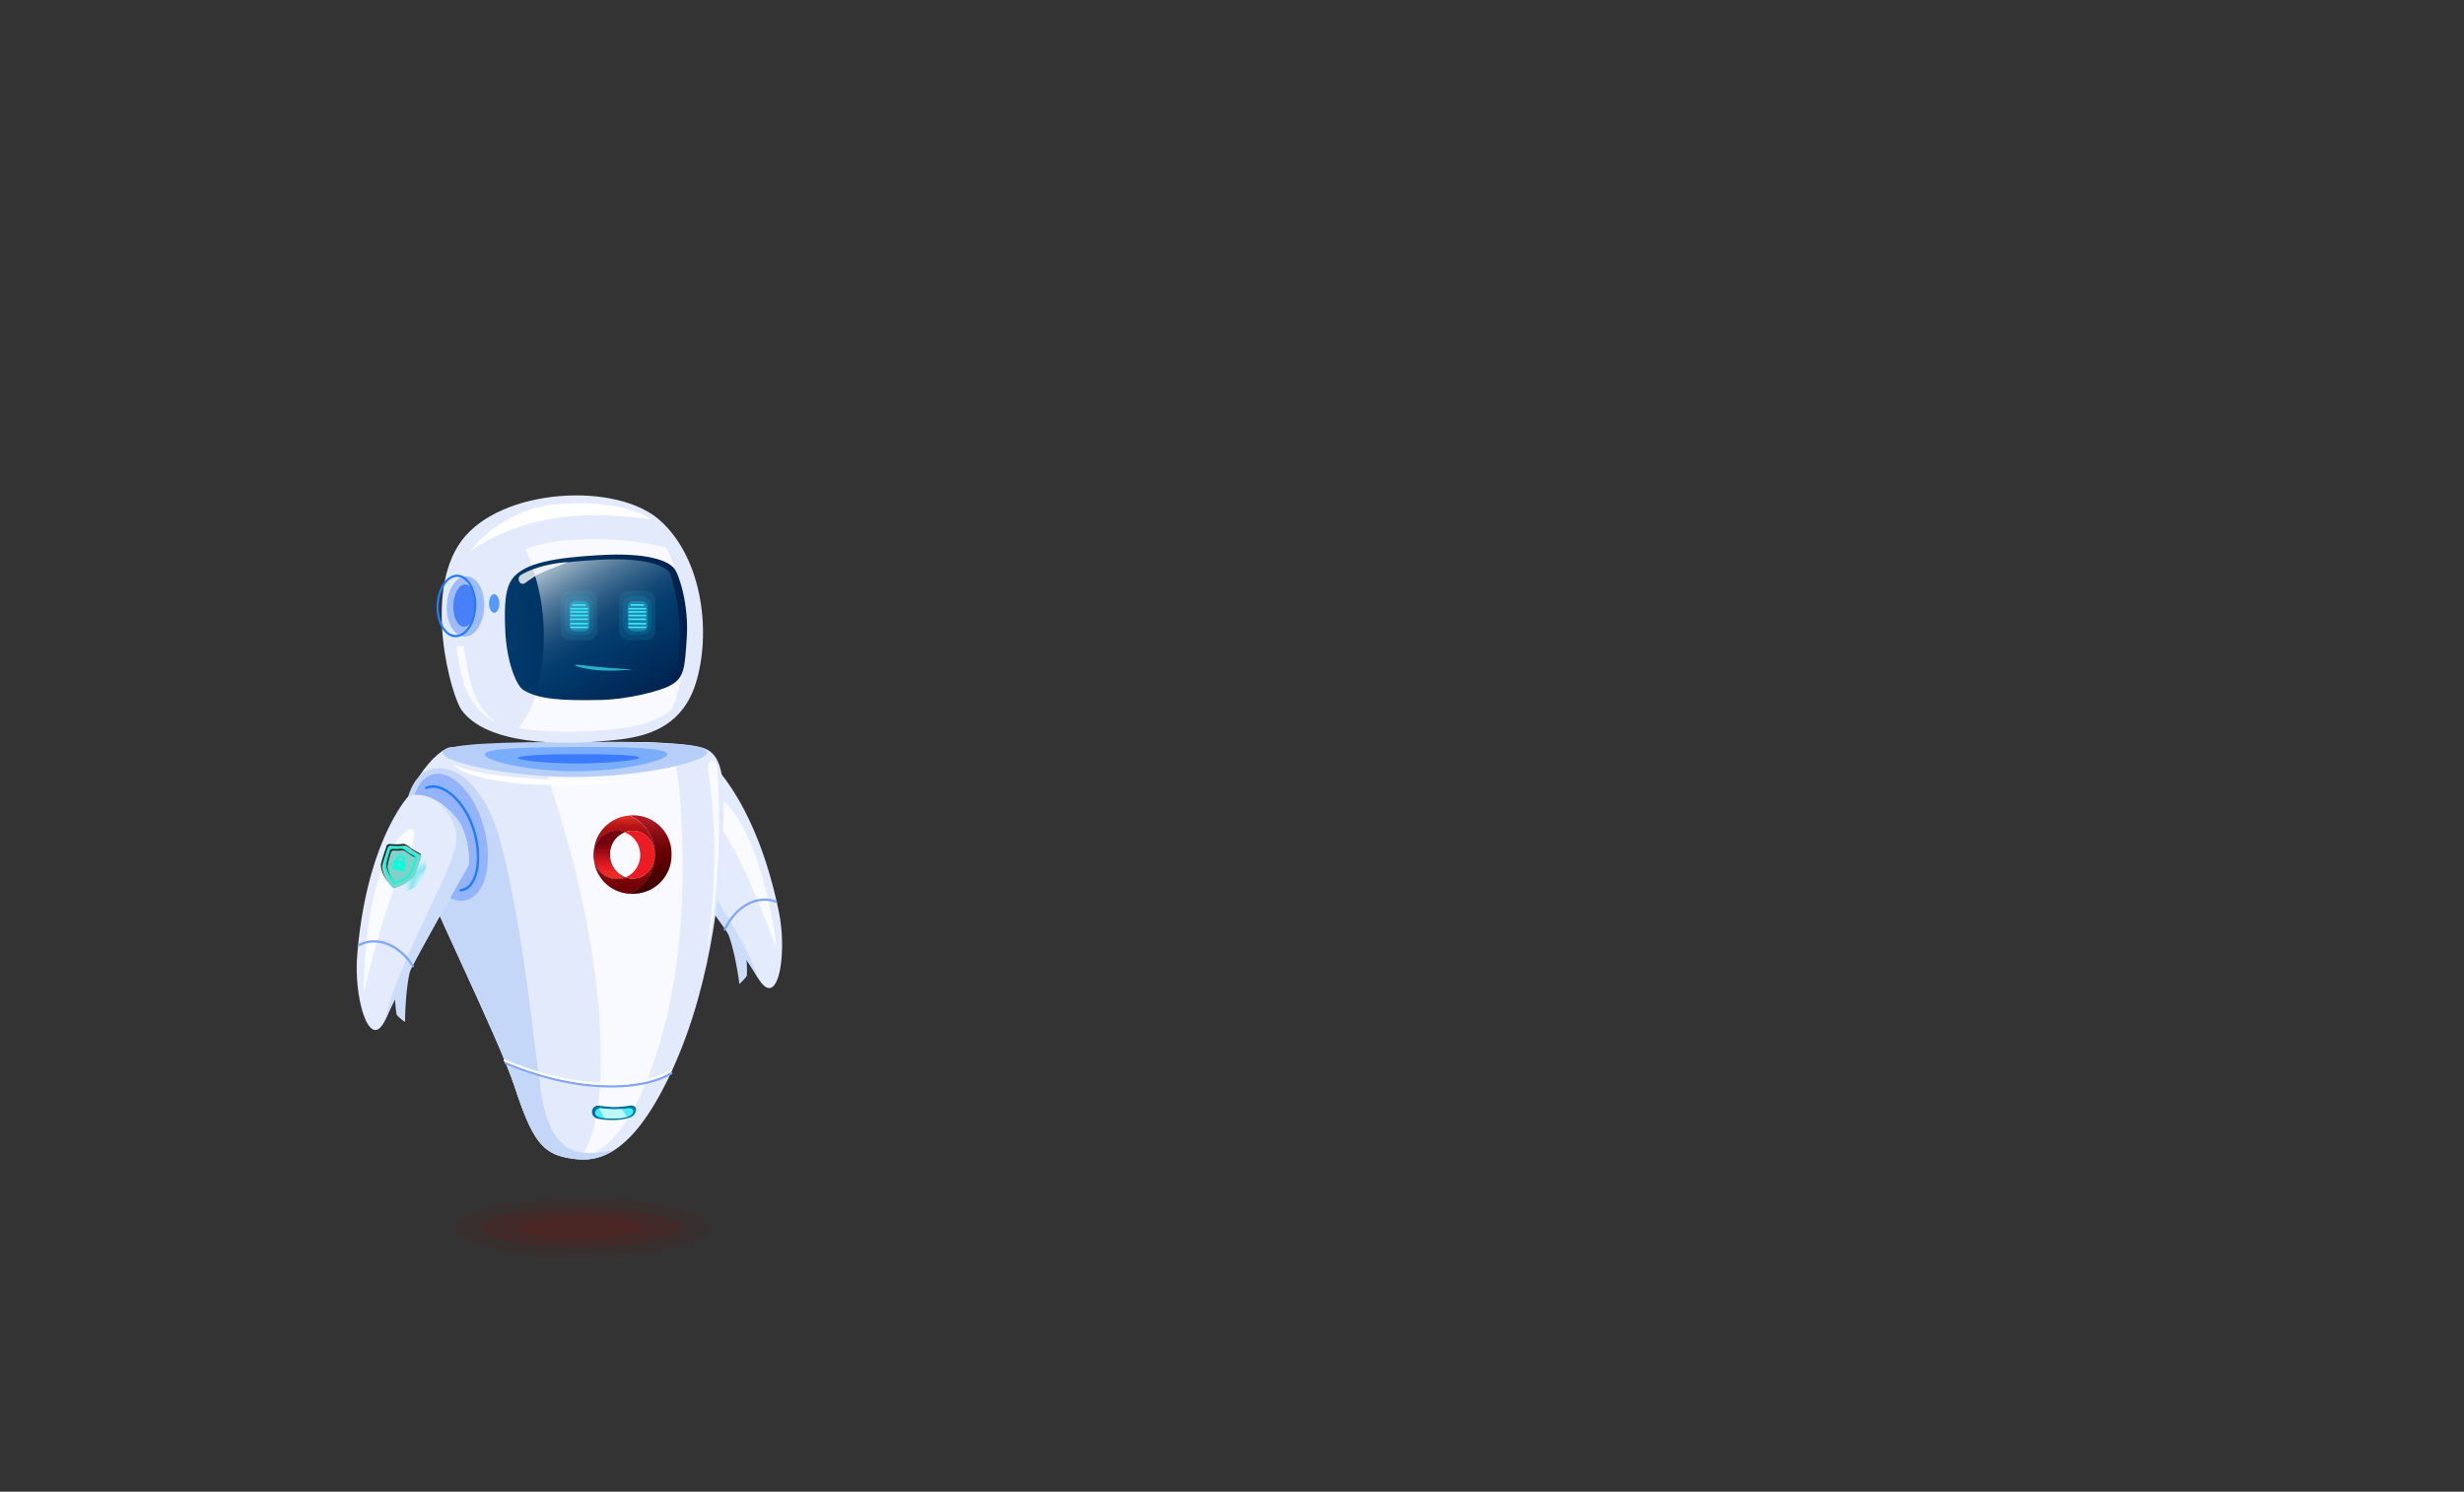 <svg xmlns="http://www.w3.org/2000/svg" xmlns:xlink="http://www.w3.org/1999/xlink" width="1024" height="620" viewBox="0 0 1024 620">
  <rect x="0" y="0" width="1024" height="620" fill="#333333" stroke="none"/>
  <defs>
    <style>
      .cls-1 {
        isolation: isolate;
      }

      .cls-2 {
        fill: none;
      }

      .cls-3 {
        fill: #e3ebfc;
      }

      .cls-4 {
        fill: #ccddfa;
      }

      .cls-5 {
        fill: #fafbff;
      }

      .cls-6 {
        fill: #80a7f6;
      }

      .cls-7 {
        fill: #9fbcfb;
      }

      .cls-8 {
        fill: #e2eafb;
      }

      .cls-9 {
        fill: #f9faff;
      }

      .cls-10 {
        fill: #b7cff8;
      }

      .cls-11, .cls-31, .cls-33 {
        fill: #207bff;
      }

      .cls-11, .cls-39 {
        opacity: 0.4;
      }

      .cls-12 {
        fill: #004bff;
        opacity: 0.5;
        mix-blend-mode: multiply;
      }

      .cls-13 {
        fill: #c4d7f9;
      }

      .cls-14 {
        fill: url(#_ÂÁ_Ï_ÌÌ_È_ËÂÌÚ_30);
      }

      .cls-15 {
        fill: #4aeaff;
      }

      .cls-16 {
        fill: #80a6f5;
      }

      .cls-17, .cls-32 {
        fill: #fff;
      }

      .cls-18 {
        fill: #bdf8ff;
      }

      .cls-19 {
        fill: url(#linear-gradient);
      }

      .cls-20 {
        fill: #eb1c24;
      }

      .cls-21 {
        fill: url(#linear-gradient-2);
      }

      .cls-22 {
        fill: url(#linear-gradient-3);
      }

      .cls-23 {
        fill: url(#linear-gradient-4);
      }

      .cls-24 {
        fill: url(#linear-gradient-5);
      }

      .cls-25 {
        fill: url(#linear-gradient-6);
      }

      .cls-26 {
        fill: url(#linear-gradient-7);
      }

      .cls-27 {
        fill: url(#_ÂÁ_Ï_ÌÌ_È_ËÂÌÚ_14);
      }

      .cls-28 {
        fill: url(#_ÂÁ_Ï_ÌÌ_È_ËÂÌÚ_18);
      }

      .cls-29 {
        fill: #9ebbfa;
      }

      .cls-30 {
        fill: #4880f7;
      }

      .cls-32 {
        opacity: 0.8;
      }

      .cls-33 {
        opacity: 0.72;
      }

      .cls-34, .cls-35, .cls-36, .cls-37 {
        fill: #3ae5fa;
      }

      .cls-34, .cls-43 {
        opacity: 0.1;
      }

      .cls-35 {
        opacity: 0.3;
      }

      .cls-37 {
        opacity: 0.7;
      }

      .cls-38 {
        fill: #93b4fb;
      }

      .cls-39 {
        mix-blend-mode: lighten;
        fill: url(#radial-gradient);
      }

      .cls-40 {
        fill: #00ffda;
      }

      .cls-41 {
        fill: #7fd1ca;
      }

      .cls-42 {
        fill: #1e1e1e;
      }

      .cls-43, .cls-44 {
        fill: #6a1613;
      }

      .cls-44 {
        opacity: 0.2;
      }
    </style>
    <radialGradient id="_ÂÁ_Ï_ÌÌ_È_ËÂÌÚ_30" data-name="¡ÂÁ˚ÏˇÌÌ˚È „‡‰ËÂÌÚ 30" cx="3108.9" cy="473.25" r="5.88" gradientTransform="translate(-3334.86 -104.18) scale(1.16 1.2)" gradientUnits="userSpaceOnUse">
      <stop offset="0" stop-color="#4aeaff"/>
      <stop offset="1" stop-color="#00709d"/>
    </radialGradient>
    <linearGradient id="linear-gradient" x1="1465.69" y1="340.07" x2="1465.69" y2="378.96" gradientTransform="matrix(-1, 0, 0, 1, 1727.34, 0)" gradientUnits="userSpaceOnUse">
      <stop offset="0.02" stop-color="#dc2a21"/>
      <stop offset="0.06" stop-color="#c7201b"/>
      <stop offset="0.1" stop-color="#b61717"/>
      <stop offset="0.15" stop-color="#ab1113"/>
      <stop offset="0.22" stop-color="#a40e12"/>
      <stop offset="0.43" stop-color="#a20d11"/>
      <stop offset="0.79" stop-color="#6b0006"/>
    </linearGradient>
    <linearGradient id="linear-gradient-2" x1="1454.81" y1="341.81" x2="1454.81" y2="369.72" gradientTransform="matrix(-1, 0, 0, 1, 1727.34, 0)" gradientUnits="userSpaceOnUse">
      <stop offset="0" stop-color="#ac1a27"/>
      <stop offset="0.08" stop-color="#9e151f"/>
      <stop offset="0.28" stop-color="#7d0a0e"/>
      <stop offset="0.44" stop-color="#680304"/>
      <stop offset="0.56" stop-color="#610000"/>
      <stop offset="0.73" stop-color="#520000"/>
      <stop offset="1" stop-color="#3f0000"/>
    </linearGradient>
    <linearGradient id="linear-gradient-3" x1="-502.91" y1="356.18" x2="-485.61" y2="356.18" gradientTransform="translate(734.8)" gradientUnits="userSpaceOnUse">
      <stop offset="0" stop-color="#bd1349"/>
      <stop offset="0.24" stop-color="#bd124e"/>
      <stop offset="0.25" stop-color="#bd124e"/>
      <stop offset="1" stop-color="#7a0025"/>
    </linearGradient>
    <linearGradient id="linear-gradient-4" x1="-508.8" y1="365.45" x2="-485.52" y2="365.45" gradientTransform="translate(734.8)" gradientUnits="userSpaceOnUse">
      <stop offset="0" stop-color="#282880"/>
      <stop offset="0.27" stop-color="#26257c"/>
      <stop offset="0.56" stop-color="#1f1b6f"/>
      <stop offset="0.85" stop-color="#140b5a"/>
      <stop offset="1" stop-color="#0d004c"/>
    </linearGradient>
    <linearGradient id="linear-gradient-5" x1="-503.29" y1="365.45" x2="-485.61" y2="365.45" xlink:href="#linear-gradient-3"/>
    <linearGradient id="linear-gradient-6" x1="-499.71" y1="356.1" x2="-477.48" y2="356.1" xlink:href="#linear-gradient-4"/>
    <linearGradient id="linear-gradient-7" x1="1471.77" y1="364.53" x2="1471.77" y2="351.32" gradientTransform="matrix(-1, 0, 0, 1, 1727.34, 0)" gradientUnits="userSpaceOnUse">
      <stop offset="0" stop-color="#ec2d24"/>
      <stop offset="0.12" stop-color="#ec2824"/>
      <stop offset="0.25" stop-color="#eb1c24"/>
      <stop offset="1" stop-color="#74020d"/>
    </linearGradient>
    <linearGradient id="_ÂÁ_Ï_ÌÌ_È_ËÂÌÚ_14" data-name="¡ÂÁ˚ÏˇÌÌ˚È „‡‰ËÂÌÚ 14" x1="3069.48" y1="403.62" x2="3145.12" y2="403.62" gradientTransform="translate(-2873.6 14.89) rotate(-2.88)" gradientUnits="userSpaceOnUse">
      <stop offset="0" stop-color="#003a6b"/>
      <stop offset="1" stop-color="#00204c"/>
    </linearGradient>
    <linearGradient id="_ÂÁ_Ï_ÌÌ_È_ËÂÌÚ_18" data-name="¡ÂÁ˚ÏˇÌÌ˚È „‡‰ËÂÌÚ 18" x1="3095.82" y1="229.46" x2="3134.96" y2="295.42" gradientTransform="translate(-2863.05)" gradientUnits="userSpaceOnUse">
      <stop offset="0" stop-color="#cad6e0"/>
      <stop offset="0.05" stop-color="#aec0d0"/>
      <stop offset="0.15" stop-color="#7998b1"/>
      <stop offset="0.25" stop-color="#4e7698"/>
      <stop offset="0.35" stop-color="#2c5c84"/>
      <stop offset="0.44" stop-color="#144976"/>
      <stop offset="0.53" stop-color="#053e6e"/>
      <stop offset="0.6" stop-color="#003a6b"/>
      <stop offset="1" stop-color="#00204c"/>
    </linearGradient>
    <radialGradient id="radial-gradient" cx="3135.77" cy="483.6" r="13.06" gradientTransform="matrix(0.86, 0.03, -0.03, 0.99, -2501.25, -202.84)" gradientUnits="userSpaceOnUse">
      <stop offset="0" stop-color="#00ddde" stop-opacity="0.52"/>
      <stop offset="0.09" stop-color="#2de6e7" stop-opacity="0.65"/>
      <stop offset="0.2" stop-color="#63f1f1" stop-opacity="0.8"/>
      <stop offset="0.3" stop-color="#8af8f9" stop-opacity="0.91"/>
      <stop offset="0.38" stop-color="#a2fdfd" stop-opacity="0.98"/>
      <stop offset="0.43" stop-color="#abffff"/>
      <stop offset="0.46" stop-color="#9ffcfd"/>
      <stop offset="0.51" stop-color="#7ff6f6"/>
      <stop offset="0.58" stop-color="#4aebeb"/>
      <stop offset="0.66" stop-color="#03dcdd"/>
      <stop offset="0.66" stop-color="#00dbdc"/>
      <stop offset="0.69" stop-color="#08dcdd" stop-opacity="0.97"/>
      <stop offset="0.74" stop-color="#1fdfe0" stop-opacity="0.88"/>
      <stop offset="0.8" stop-color="#44e5e5" stop-opacity="0.73"/>
      <stop offset="0.87" stop-color="#78eced" stop-opacity="0.53"/>
      <stop offset="0.94" stop-color="#baf5f6" stop-opacity="0.27"/>
      <stop offset="1" stop-color="#fff" stop-opacity="0"/>
    </radialGradient>
  </defs>
  <title>robot</title>
  <g class="cls-1">
    <g id="robot">
      <rect id="fondo" class="cls-2" width="1024" height="620"/>
      <g id="brazoIzquierdo">
        <g>
          <path class="cls-3" d="M325.92,380c-8.36-41.21-24.56-58.78-28.36-62.43a3.27,3.27,0,0,0-2-.91c-2.83-.19-10.11.57-17.26,11.53-4.94,7.57-3.23,19.8-2.78,20.4,4.64,6.17,33.8,45.08,41.55,58.4C325.47,421.43,329.49,397.57,325.92,380Z" transform="translate(-2.2 -0.76)"/>
          <path class="cls-4" d="M278.23,328.19a33.16,33.16,0,0,1,6.79-7.82,39,39,0,0,0-2.32,3.22c-6.24,9.55-3.24,16-1.05,20.44,7.84,15.85,30.11,45.24,35.84,63.77-.16-.25-.32-.52-.49-.81-7.75-13.32-36.91-52.23-41.55-58.4C275,348,273.29,335.76,278.23,328.19Z" transform="translate(-2.2 -0.76)"/>
          <path class="cls-5" d="M301,332c18.69,14,24.13,63.61,24.13,63.61s-12.36-34.18-21.75-48.43S294.57,327.26,301,332Z" transform="translate(-2.2 -0.76)"/>
          <path class="cls-4" d="M312.38,399a56.8,56.8,0,0,1,.22,7.17c-.09.65-3.14,3.83-3.17,3.49-.23-3-2.83-18.58-5.6-22.53C302.85,385.69,312.28,396.08,312.38,399Z" transform="translate(-2.2 -0.76)"/>
          <path class="cls-6" d="M303.5,387.59a.46.46,0,0,0,.36-.28c3.52-7.89,12-14.54,20.7-11.3a.45.45,0,0,0,.59-.29.47.47,0,0,0-.28-.61c-9.25-3.43-18.16,3.52-21.85,11.8a.5.5,0,0,0,.23.64A.44.44,0,0,0,303.5,387.59Z" transform="translate(-2.2 -0.76)"/>
        </g>
        <path class="cls-7" d="M298.22,335.85c-1.08,12.87-6.27,22.91-11.6,22.43s-8.79-11.3-7.71-24.17,6.26-22.72,11.6-22.43C298.23,312.11,299.29,323,298.22,335.85Z" transform="translate(-2.2 -0.76)"/>
      </g>
      <g id="torso">
        <path class="cls-8" d="M189.91,311.31c-5.28-.35-23.9,19-18.29,37.82s37.32,81.54,44.5,103.5S227.61,480,237.83,482s25.65,2.72,43.55-36.06,20.65-82.32,21.46-103-1.27-28.9-8.25-31.26C278.34,306.16,189.91,311.31,189.91,311.31Z" transform="translate(-2.2 -0.76)"/>
        <path class="cls-9" d="M274.16,441.37C288,400.59,286.36,356.74,285.07,336c-.85-13.81-2.42-21.95-5.49-26.33-14.78-.86-36.37-.49-54.67.12,9.79,26.79,24.25,71.88,26.65,118.34,1.61,31-2.52,46.14-8.23,53.9C252.65,480.06,263.83,471.73,274.16,441.37Z" transform="translate(-2.2 -0.76)"/>
        <path class="cls-10" d="M296.15,313.39c0,4-27.37,10.26-55,10.31s-55-6.1-55-10.12,27.38-4.39,55-4.44S296.14,309.37,296.15,313.39Z" transform="translate(-2.2 -0.76)"/>
        <path class="cls-11" d="M279.45,314.21c0,2.78-18.85,7.1-37.87,7.13s-37.9-4.22-37.9-7,18.86-3,37.88-3.07S279.45,311.43,279.45,314.21Z" transform="translate(-2.2 -0.76)"/>
        <path class="cls-12" d="M267.88,315.65c0,1.07-13,2.41-25.68,2.44s-24.8-1.29-24.81-2.35,12.13-1.49,24.81-1.51S267.87,314.59,267.88,315.65Z" transform="translate(-2.2 -0.76)"/>
        <path class="cls-13" d="M227.49,457.17c-2.94-16.44-7.31-70.2-17.73-108.14-5.22-19-17.5-32.43-29.4-28.18-8.44,3-11.77,18.12-8.74,28.28,5.6,18.8,37.32,81.54,44.5,103.5S227.61,480,237.83,482c5.26,1,11.91,1.7,19.56-3.17C247,480.52,232.35,484.39,227.49,457.17Z" transform="translate(-2.2 -0.76)"/>
        <path class="cls-14" d="M264,465.18a18.1,18.1,0,0,1-6.29,1.07,27.74,27.74,0,0,1-7.05-.53,2.88,2.88,0,0,1-2.45-2.72h0a2.59,2.59,0,0,1,2.46-2.7s5.42.62,6.74.61a46.1,46.1,0,0,0,6.84-.67c1.35,0,2.62.42,2.21,2.44A3.46,3.46,0,0,1,264,465.18Z" transform="translate(-2.2 -0.76)"/>
        <path class="cls-15" d="M263.17,464.88a18.86,18.86,0,0,1-5.44.76,29,29,0,0,1-6.08-.38c-1.14-.24-2.13-.87-2.13-1.94h0a2,2,0,0,1,2.13-1.93s4.68.45,5.82.44a48.38,48.38,0,0,0,5.91-.47c1.17,0,2.27.3,1.92,1.73C265.14,463.76,264.59,464.42,263.17,464.88Z" transform="translate(-2.2 -0.76)"/>
        <path class="cls-16" d="M256.22,452.78c-12.44,0-27.69-2.8-44.15-9.82a.46.46,0,0,1-.24-.59.44.44,0,0,1,.58-.25c30.66,13.07,57,11.41,68.57,4.34a.44.44,0,0,1,.61.16.46.46,0,0,1-.16.62C276,450.61,267.17,452.78,256.22,452.78Z" transform="translate(-2.2 -0.76)"/>
        <path class="cls-17" d="M255.9,451.76c-12.44,0-27.7-2.8-44.15-9.82a.47.47,0,0,1-.24-.6.45.45,0,0,1,.58-.25c30.65,13.08,57,11.42,68.57,4.35a.42.42,0,0,1,.6.16.45.45,0,0,1-.15.62C275.62,449.59,266.85,451.76,255.9,451.76Z" transform="translate(-2.2 -0.76)"/>
        <path class="cls-9" d="M300.52,321.92c2.35,49.71-4.55,73.24-4.55,73.24s6.6-37.57.51-73.87C295.64,316.31,300.15,314.15,300.52,321.92Z" transform="translate(-2.2 -0.76)"/>
        <path class="cls-17" d="M190.37,318.45s5.45,3.4,25.38,5.32,46.17,1.56,46.17,1.56-24.18,3.32-46.27.85S190.37,318.45,190.37,318.45Z" transform="translate(-2.2 -0.76)"/>
        <path class="cls-18" d="M260.66,461.67c-1,.08-2.08.16-3.19.16s-5.82-.44-5.82-.44a2.3,2.3,0,0,0-.45.05l2.15,4.07a40.54,40.54,0,0,0,4.38.13,19.56,19.56,0,0,0,5.07-.66Z" transform="translate(-2.2 -0.76)"/>
        <g>
          <path class="cls-19" d="M274.35,356a17.57,17.57,0,0,0-10.55-16.27,16.36,16.36,0,0,0-1.88.25,16,16,0,0,0-13,15.4c0,.18,0,.35,0,.53v.2a9.83,9.83,0,0,1,9.65-10,9.35,9.35,0,0,1,3.15.55c-.95-.35-.91-.35.06,0a9.12,9.12,0,0,1,3.26-.59c5.39,0,9.21,4.51,9.21,9.92v.09c0,5.41-3.74,9.83-9.12,9.83a9,9,0,0,1-3-.49,9.48,9.48,0,0,1-3.58.71,9.83,9.83,0,0,1-9.65-9.85A15.85,15.85,0,0,0,261.81,372a17.84,17.84,0,0,0,2,.25A17.55,17.55,0,0,0,274.35,356Z" transform="translate(-2.2 -0.76)"/>
          <path class="cls-20" d="M268.26,356.1a10,10,0,0,1-6.08,9.31,9,9,0,0,0,3,.49c5.38,0,9.12-4.42,9.12-9.83V356c0-5.41-3.82-9.92-9.21-9.92a9.12,9.12,0,0,0-3.26.59c-1-.37-1-.37-.06,0A10,10,0,0,1,268.26,356.1Z" transform="translate(-2.2 -0.76)"/>
          <path class="cls-21" d="M265.16,339.66c-.46,0-.91,0-1.36,0a17.82,17.82,0,0,1,0,32.54c.42,0,.84.06,1.28.06A16,16,0,0,0,281.28,356v-.09A15.87,15.87,0,0,0,265.16,339.66Z" transform="translate(-2.2 -0.76)"/>
          <path class="cls-22" d="M249,356.1v0Z" transform="translate(-2.2 -0.76)"/>
          <path class="cls-23" d="M261.92,365.31Z" transform="translate(-2.2 -0.76)"/>
          <path class="cls-24" d="M261.92,365.31Z" transform="translate(-2.2 -0.76)"/>
          <path class="cls-25" d="M258.6,366.12a9.48,9.48,0,0,0,3.58-.71l-.26-.1h0A9.76,9.76,0,0,1,255.7,356v-.09a9.6,9.6,0,0,1,6.11-9.24l-.06,0a9.35,9.35,0,0,0-3.15-.55,9.83,9.83,0,0,0-9.65,10v.18A9.83,9.83,0,0,0,258.6,366.12Z" transform="translate(-2.2 -0.76)"/>
          <path class="cls-26" d="M258.6,366.12a9.48,9.48,0,0,0,3.58-.71l-.26-.1h0A9.76,9.76,0,0,1,255.7,356v-.09a9.6,9.6,0,0,1,6.11-9.24l-.06,0a9.35,9.35,0,0,0-3.15-.55,9.83,9.83,0,0,0-9.65,10v.18A9.83,9.83,0,0,0,258.6,366.12Z" transform="translate(-2.2 -0.76)"/>
        </g>
      </g>
      <g id="cabeza">
        <g>
          <path class="cls-8" d="M194.1,296c12.56,16.79,51,13.58,61.75,12.53s28.87-3,35.41-23.48,3.27-51.71-14.71-67.94-66.11-13.59-82.45,8.29S189.74,290.2,194.1,296Z" transform="translate(-2.2 -0.76)"/>
          <path class="cls-17" d="M197.41,229.9c.72-.27,15.58-12.25,42.47-14.64,9.26-.83,23.69,0,33,1.33-.92-1-14.23-9-41.67-6C224.48,211.29,209,215.64,197.41,229.9Z" transform="translate(-2.2 -0.76)"/>
          <path class="cls-9" d="M246.32,224.94c-8.66.14-17.34.78-25.5,4l-.19.08c8.48,18.62,9.17,42.88,4.21,60.22a37.26,37.26,0,0,1-7.21,14.07c15,2.73,31.71,1.31,38.22.66,7.08-.7,17.43-1.79,25.51-8.37a44,44,0,0,0,2.35-6.36c5-17.57,4.24-42.24-4.55-61A134.81,134.81,0,0,0,246.32,224.94Z" transform="translate(-2.2 -0.76)"/>
          <path class="cls-27" d="M215,241.47c5-7,18.59-8.88,35.64-9.94,22-1.36,29.44,2.77,31.68,5.41s6.15,15.75,5.31,28.49-1,16.57-6,19.73-19.63,6.27-29.06,6.51c-17.86.45-26.86-.45-32.83-4.09-3.05-1.86-6.93-11.88-7.54-24.24S212.42,245.12,215,241.47Z" transform="translate(-2.2 -0.76)"/>
          <path class="cls-28" d="M250,233.5c-10.58.64-19.78,1.59-26.26,4,5.66,16.31,5.7,35.65,1.5,50-.05.16-.11.31-.16.48,5.66,1.69,13.76,2.1,26.75,1.78,9-.22,23-3.12,27.88-6.08a8.82,8.82,0,0,0,3.8-4.11,88.36,88.36,0,0,0-2.8-40.53,3.82,3.82,0,0,0-.31-.42C278.28,236.09,271.14,232.23,250,233.5Z" transform="translate(-2.2 -0.76)"/>
          <path class="cls-29" d="M203.44,253.18c-.29,6.92-4,12.37-8.32,12.17s-7.54-6-7.24-12.89,4-12.37,8.32-12.17S203.74,246.26,203.44,253.18Z" transform="translate(-2.2 -0.76)"/>
          <path class="cls-30" d="M200,252.66c-.21,4.86-2.49,8.7-5.09,8.58s-4.55-4.16-4.34-9,2.48-8.7,5.09-8.58S200.25,247.8,200,252.66Z" transform="translate(-2.2 -0.76)"/>
          <path class="cls-31" d="M200.11,253l-.44,0,.44,0a17.51,17.51,0,0,0-2-9.22c-1.45-2.57-3.47-4.05-5.71-4.15-4.52-.21-8.47,5.45-8.78,12.61s3.14,13.15,7.67,13.36h.24C196,265.64,199.81,260.06,200.11,253Zm-7.71-12.46c1.93.09,3.7,1.41,5,3.7a16.57,16.57,0,0,1,1.84,8.72c-.28,6.65-3.82,11.9-7.86,11.73s-7.11-5.75-6.83-12.41,3.69-11.74,7.66-11.74Z" transform="translate(-2.2 -0.76)"/>
          <path class="cls-9" d="M191.86,269.22l3.16.11s1.34,13.6,5.12,21.59,9.14,10.54,9.14,10.54-8.08-2.71-12.92-13.07C192.88,280.94,191.86,269.22,191.86,269.22Z" transform="translate(-2.2 -0.76)"/>
          <path class="cls-32" d="M218,242.51v0a1.64,1.64,0,0,0,2.41.59c1.53-1.09,3.87-2.71,5.21-3.47,2.13-1.2,12.63-5.23,12.63-5.23s-10.53.23-19.47,5.27A2.11,2.11,0,0,0,218,242.51Z" transform="translate(-2.2 -0.76)"/>
        </g>
        <path class="cls-33" d="M209.72,251.59c0,2.15-1,3.89-2.15,3.89s-2.15-1.74-2.15-3.89,1-3.89,2.15-3.89S209.72,249.44,209.72,251.59Z" transform="translate(-2.2 -0.76)"/>
      </g>
      <g id="ojos">
        <rect class="cls-34" x="257.22" y="245.55" width="15.17" height="20.57" rx="3.93"/>
        <rect class="cls-34" x="258.81" y="247.76" width="11.99" height="16.14" rx="3.93"/>
        <rect class="cls-35" x="260.83" y="249.84" width="8.32" height="12.57" rx="2.44"/>
        <path class="cls-36" d="M270.46,255.44h-6.83a.33.33,0,0,1-.33-.34.34.34,0,0,1,.33-.35h6.83a.34.34,0,0,1,.33.35A.34.34,0,0,1,270.46,255.44Z" transform="translate(-2.2 -0.76)"/>
        <path class="cls-36" d="M270.46,256.94h-6.83a.34.34,0,0,1-.33-.35.33.33,0,0,1,.33-.34h6.83a.34.34,0,0,1,.33.34A.34.34,0,0,1,270.46,256.94Z" transform="translate(-2.2 -0.76)"/>
        <path class="cls-36" d="M270.46,258.49h-6.83a.33.33,0,0,1-.33-.34.34.34,0,0,1,.33-.35h6.83a.34.34,0,0,1,.33.35A.34.34,0,0,1,270.46,258.49Z" transform="translate(-2.2 -0.76)"/>
        <path class="cls-36" d="M269.59,252.57H264.5a.34.34,0,0,1-.33-.35.34.34,0,0,1,.33-.34h5.09a.34.34,0,0,1,.33.34A.34.34,0,0,1,269.59,252.57Z" transform="translate(-2.2 -0.76)"/>
        <path class="cls-36" d="M270.46,254.12h-6.83a.34.34,0,0,1,0-.68h6.83a.34.34,0,0,1,0,.68Z" transform="translate(-2.2 -0.76)"/>
        <path class="cls-36" d="M270.46,260.34h-6.83a.34.34,0,0,1-.33-.35.33.33,0,0,1,.33-.34h6.83a.34.34,0,0,1,.33.34A.34.34,0,0,1,270.46,260.34Z" transform="translate(-2.2 -0.76)"/>
        <path class="cls-36" d="M270.46,261.83h-6.83a.34.34,0,0,1,0-.68h6.83a.34.34,0,0,1,0,.68Z" transform="translate(-2.2 -0.76)"/>
        <g>
          <rect class="cls-34" x="233.04" y="245.55" width="15.17" height="20.57" rx="3.93"/>
          <rect class="cls-34" x="234.63" y="247.76" width="11.99" height="16.14" rx="3.93"/>
          <rect class="cls-35" x="236.65" y="249.84" width="8.32" height="12.57" rx="2.44"/>
          <path class="cls-36" d="M246.29,255.44h-6.84a.34.34,0,0,1-.33-.34.34.34,0,0,1,.33-.35h6.84a.34.34,0,0,1,.33.35A.34.34,0,0,1,246.29,255.44Z" transform="translate(-2.2 -0.76)"/>
          <path class="cls-36" d="M246.29,256.94h-6.84a.34.34,0,0,1-.33-.35.34.34,0,0,1,.33-.34h6.84a.34.34,0,0,1,.33.34A.34.34,0,0,1,246.29,256.94Z" transform="translate(-2.2 -0.76)"/>
          <path class="cls-36" d="M246.29,258.49h-6.84a.34.34,0,0,1-.33-.34.34.34,0,0,1,.33-.35h6.84a.34.34,0,0,1,.33.35A.34.34,0,0,1,246.29,258.49Z" transform="translate(-2.2 -0.76)"/>
          <path class="cls-36" d="M245.41,252.57h-5.09a.34.34,0,0,1-.33-.35.34.34,0,0,1,.33-.34h5.09a.33.33,0,0,1,.33.34A.34.34,0,0,1,245.41,252.57Z" transform="translate(-2.2 -0.76)"/>
          <path class="cls-36" d="M246.29,254.12h-6.84a.34.34,0,0,1,0-.68h6.84a.34.34,0,0,1,0,.68Z" transform="translate(-2.2 -0.76)"/>
          <path class="cls-36" d="M246.29,260.34h-6.84a.34.34,0,0,1-.33-.35.34.34,0,0,1,.33-.34h6.84a.34.34,0,0,1,.33.34A.34.34,0,0,1,246.29,260.34Z" transform="translate(-2.2 -0.76)"/>
          <path class="cls-36" d="M246.29,261.83h-6.84a.34.34,0,0,1,0-.68h6.84a.34.34,0,0,1,0,.68Z" transform="translate(-2.2 -0.76)"/>
        </g>
      </g>
      <path id="boca" class="cls-37" d="M246,277.42c6.85.91,19.12,1.61,19.12,1.61s-10.86,1.15-17.94-.12S238.63,276.45,246,277.42Z" transform="translate(-2.2 -0.76)"/>
      <g id="brazoDerecho">
        <path class="cls-38" d="M203.27,344.51c4,14.38.83,27.94-7,30.29s-17.48-7.42-21.46-21.8-.83-27.95,7-30.29S199.29,330.12,203.27,344.51Z" transform="translate(-2.2 -0.76)"/>
        <path class="cls-31" d="M193.71,371.25a.52.52,0,0,1-.52-.49.51.51,0,0,1,.47-.55c1.89-.13,3.44-1.26,4.62-3.36,3.28-5.83,2.65-16.83-1.46-25.6-4.9-10.47-12.75-14.65-17.2-12.52a.49.49,0,0,1-.66-.25.52.52,0,0,1,.24-.69c5.6-2.69,13.91,3.15,18.52,13,4.24,9.06,4.85,20.48,1.43,26.58-1.34,2.39-3.22,3.73-5.43,3.87Z" transform="translate(-2.2 -0.76)"/>
        <g>
          <path class="cls-3" d="M150.63,398.17c3.31-42,17.26-61.52,20.59-65.63a3.28,3.28,0,0,1,1.91-1.18c2.77-.55,10.09-.75,18.51,9.2,5.82,6.86,5.6,19.22,5.22,19.87-3.86,6.73-28.08,49.13-34.16,63.35C156.09,439.25,149.22,416.1,150.63,398.17Z" transform="translate(-2.2 -0.76)"/>
          <path class="cls-4" d="M191.69,340.59a33.44,33.44,0,0,0-7.68-6.87c.88.85,1.77,1.81,2.69,2.89,7.34,8.66,5.15,15.47,3.51,20.15-5.86,16.74-24.41,48.79-27.85,67.93.13-.28.26-.56.39-.87,6.08-14.22,30.3-56.62,34.16-63.35C197.28,359.82,197.51,347.46,191.69,340.59Z" transform="translate(-2.2 -0.76)"/>
          <path class="cls-5" d="M169.61,347.35c-16.85,16.28-16.26,66.25-16.26,66.25s8.14-35.51,15.73-50.88S175.36,341.8,169.61,347.35Z" transform="translate(-2.2 -0.76)"/>
          <path class="cls-4" d="M166.36,415.25a55.71,55.71,0,0,0,.65,7.14c.16.64,3.58,3.39,3.56,3.05-.13-3,.57-18.79,2.84-23.08C174.21,400.85,166.12,412.38,166.36,415.25Z" transform="translate(-2.2 -0.76)"/>
          <path class="cls-6" d="M173.8,402.81a.47.47,0,0,1-.4-.22c-4.44-7.38-13.62-12.87-21.9-8.52a.46.46,0,0,1-.62-.21.51.51,0,0,1,.2-.65c8.77-4.6,18.45,1.13,23.11,8.87a.49.49,0,0,1-.15.66A.44.44,0,0,1,173.8,402.81Z" transform="translate(-2.2 -0.76)"/>
        </g>
        <g>
          <path class="cls-39" d="M179.39,359.24c-.21,7.11-5.39,12.72-11.56,12.52s-11-6.12-10.8-13.23,5.38-12.72,11.56-12.52S179.6,352.12,179.39,359.24Z" transform="translate(-2.2 -0.76)"/>
          <g>
            <path class="cls-40" d="M160.56,360c-.15,2.4,1.14,4.9,2.46,6.8a23.39,23.39,0,0,0,2.69,3.21s7.13-1.89,9.1-6.13c.4-.9,2.27-6.46,2.27-6.46s.57-1.35-.49-2a32.69,32.69,0,0,1-3.62-2.13,10.48,10.48,0,0,0-2.4-1.6c-.69-.26-1-.11-2.24,0a35.8,35.8,0,0,1-4.25-.11c-1.26,0-1.41,1.46-1.41,1.46S160.62,359,160.56,360Z" transform="translate(-2.2 -0.76)"/>
            <path class="cls-41" d="M162.67,353s-2,5.94-2.11,6.94c-.3,4.79,5.15,10,5.15,10h0s7.13-1.89,9.09-6.14c.4-.88,2.27-6.45,2.27-6.45s.56-1.35-.49-2a34.13,34.13,0,0,1-3.62-2.12,10.08,10.08,0,0,0-2.41-1.61c-.68-.26-1-.11-2.23,0a35.8,35.8,0,0,1-4.25-.11C162.82,351.54,162.67,353,162.67,353Zm1.13-.24,1,0a11.54,11.54,0,0,0,3.28,0c2.26-.44,2.95.75,4,1.55a20.16,20.16,0,0,0,2.78,1.68l.91.49a1.28,1.28,0,0,1-.05.27.19.19,0,0,0,0,.08c-.72,2.13-2,5.73-2.23,6.34-.85,1.84-3,3.2-4.66,4a22.83,22.83,0,0,1-2.75,1.13,21.84,21.84,0,0,1-1.92-2.4c-1.07-1.54-2.35-4.1-2.22-6.16a46.1,46.1,0,0,1,1.72-6.73A2.49,2.49,0,0,1,163.8,352.8Z" transform="translate(-2.2 -0.76)"/>
            <path class="cls-42" d="M160.56,360c-.18,2.77,1.59,5.7,3.1,7.66-1.38-1.93-2.78-4.54-2.62-7,.06-1,2.11-6.94,2.11-6.94s.15-1.5,1.41-1.47a35.8,35.8,0,0,0,4.25.11c1.25-.09,1.55-.24,2.24,0a10.28,10.28,0,0,1,2.4,1.61,32.49,32.49,0,0,0,3.62,2.12l.09.07a1.2,1.2,0,0,0-.57-.71,32.69,32.69,0,0,1-3.62-2.13,10.48,10.48,0,0,0-2.4-1.6c-.69-.26-1-.12-2.24,0a35.8,35.8,0,0,1-4.25-.11c-1.26,0-1.41,1.47-1.41,1.47S160.62,359,160.56,360Z" transform="translate(-2.2 -0.76)"/>
            <path class="cls-41" d="M167.67,360.11a.47.47,0,0,0,.11.44l-.09.35a.08.08,0,0,0,.06.11l.27.08a.11.11,0,0,0,.12-.07l.08-.35a.45.45,0,0,0,.31-.33.46.46,0,0,0-.32-.56A.43.43,0,0,0,167.67,360.11Z" transform="translate(-2.2 -0.76)"/>
            <path class="cls-41" d="M167.67,357.73l-.17.68,2,.54.17-.68a1.07,1.07,0,0,0-.73-1.3A1,1,0,0,0,167.67,357.73Z" transform="translate(-2.2 -0.76)"/>
            <path class="cls-41" d="M164.09,354.69s-1.24,4.38-1.3,5.13c-.26,3.55,3.56,7.65,3.56,7.65h0s5.06-1.47,6.49-4.65c.3-.67,1.68-4.83,1.68-4.83s.42-1-.33-1.46a21.11,21.11,0,0,1-2.54-1.53c-.44-.34-.83-.62-1.16-.83a4.12,4.12,0,0,0-.72-.4h0a2.77,2.77,0,0,0-1.48-.12,21.06,21.06,0,0,1-3,0C164.4,353.6,164.09,354.69,164.09,354.69Zm1.82,3.89a.55.55,0,0,1,.67-.42l.15,0,.17-.68a1.84,1.84,0,0,1,2.23-1.36,1.91,1.91,0,0,1,1.29,2.33l-.17.68.14,0a.57.57,0,0,1,.39.7l-.67,2.66a.55.55,0,0,1-.68.41l-3.81-1a.58.58,0,0,1-.39-.71Z" transform="translate(-2.2 -0.76)"/>
            <path class="cls-42" d="M162.8,359.82c-.2,2.55,1.72,5.39,2.82,6.79-1.1-1.52-2.51-3.94-2.35-6.15.06-.75,1.3-5.12,1.3-5.12s.3-1.1,1.18-1.09a21.08,21.08,0,0,0,3,0,2.62,2.62,0,0,1,1.48.13h0a5.31,5.31,0,0,1,.72.41,11.81,11.81,0,0,1,1.16.82,18.9,18.9,0,0,0,2.49,1.5.91.91,0,0,0-.43-.61,20,20,0,0,1-2.54-1.54c-.43-.33-.83-.61-1.16-.82a4.48,4.48,0,0,0-.72-.4h0a2.77,2.77,0,0,0-1.48-.12,22.68,22.68,0,0,1-3,0c-.88,0-1.18,1.08-1.18,1.08S162.85,359.07,162.8,359.82Z" transform="translate(-2.2 -0.76)"/>
          </g>
        </g>
      </g>
      <g id="sombra">
        <ellipse class="cls-43" cx="241.7" cy="510.3" rx="53.43" ry="12.45"/>
        <ellipse class="cls-44" cx="241.7" cy="510.3" rx="41.62" ry="7.92"/>
        <ellipse class="cls-44" cx="241.7" cy="510.3" rx="25.06" ry="4.77"/>
      </g>
    </g>
  </g>
</svg>

